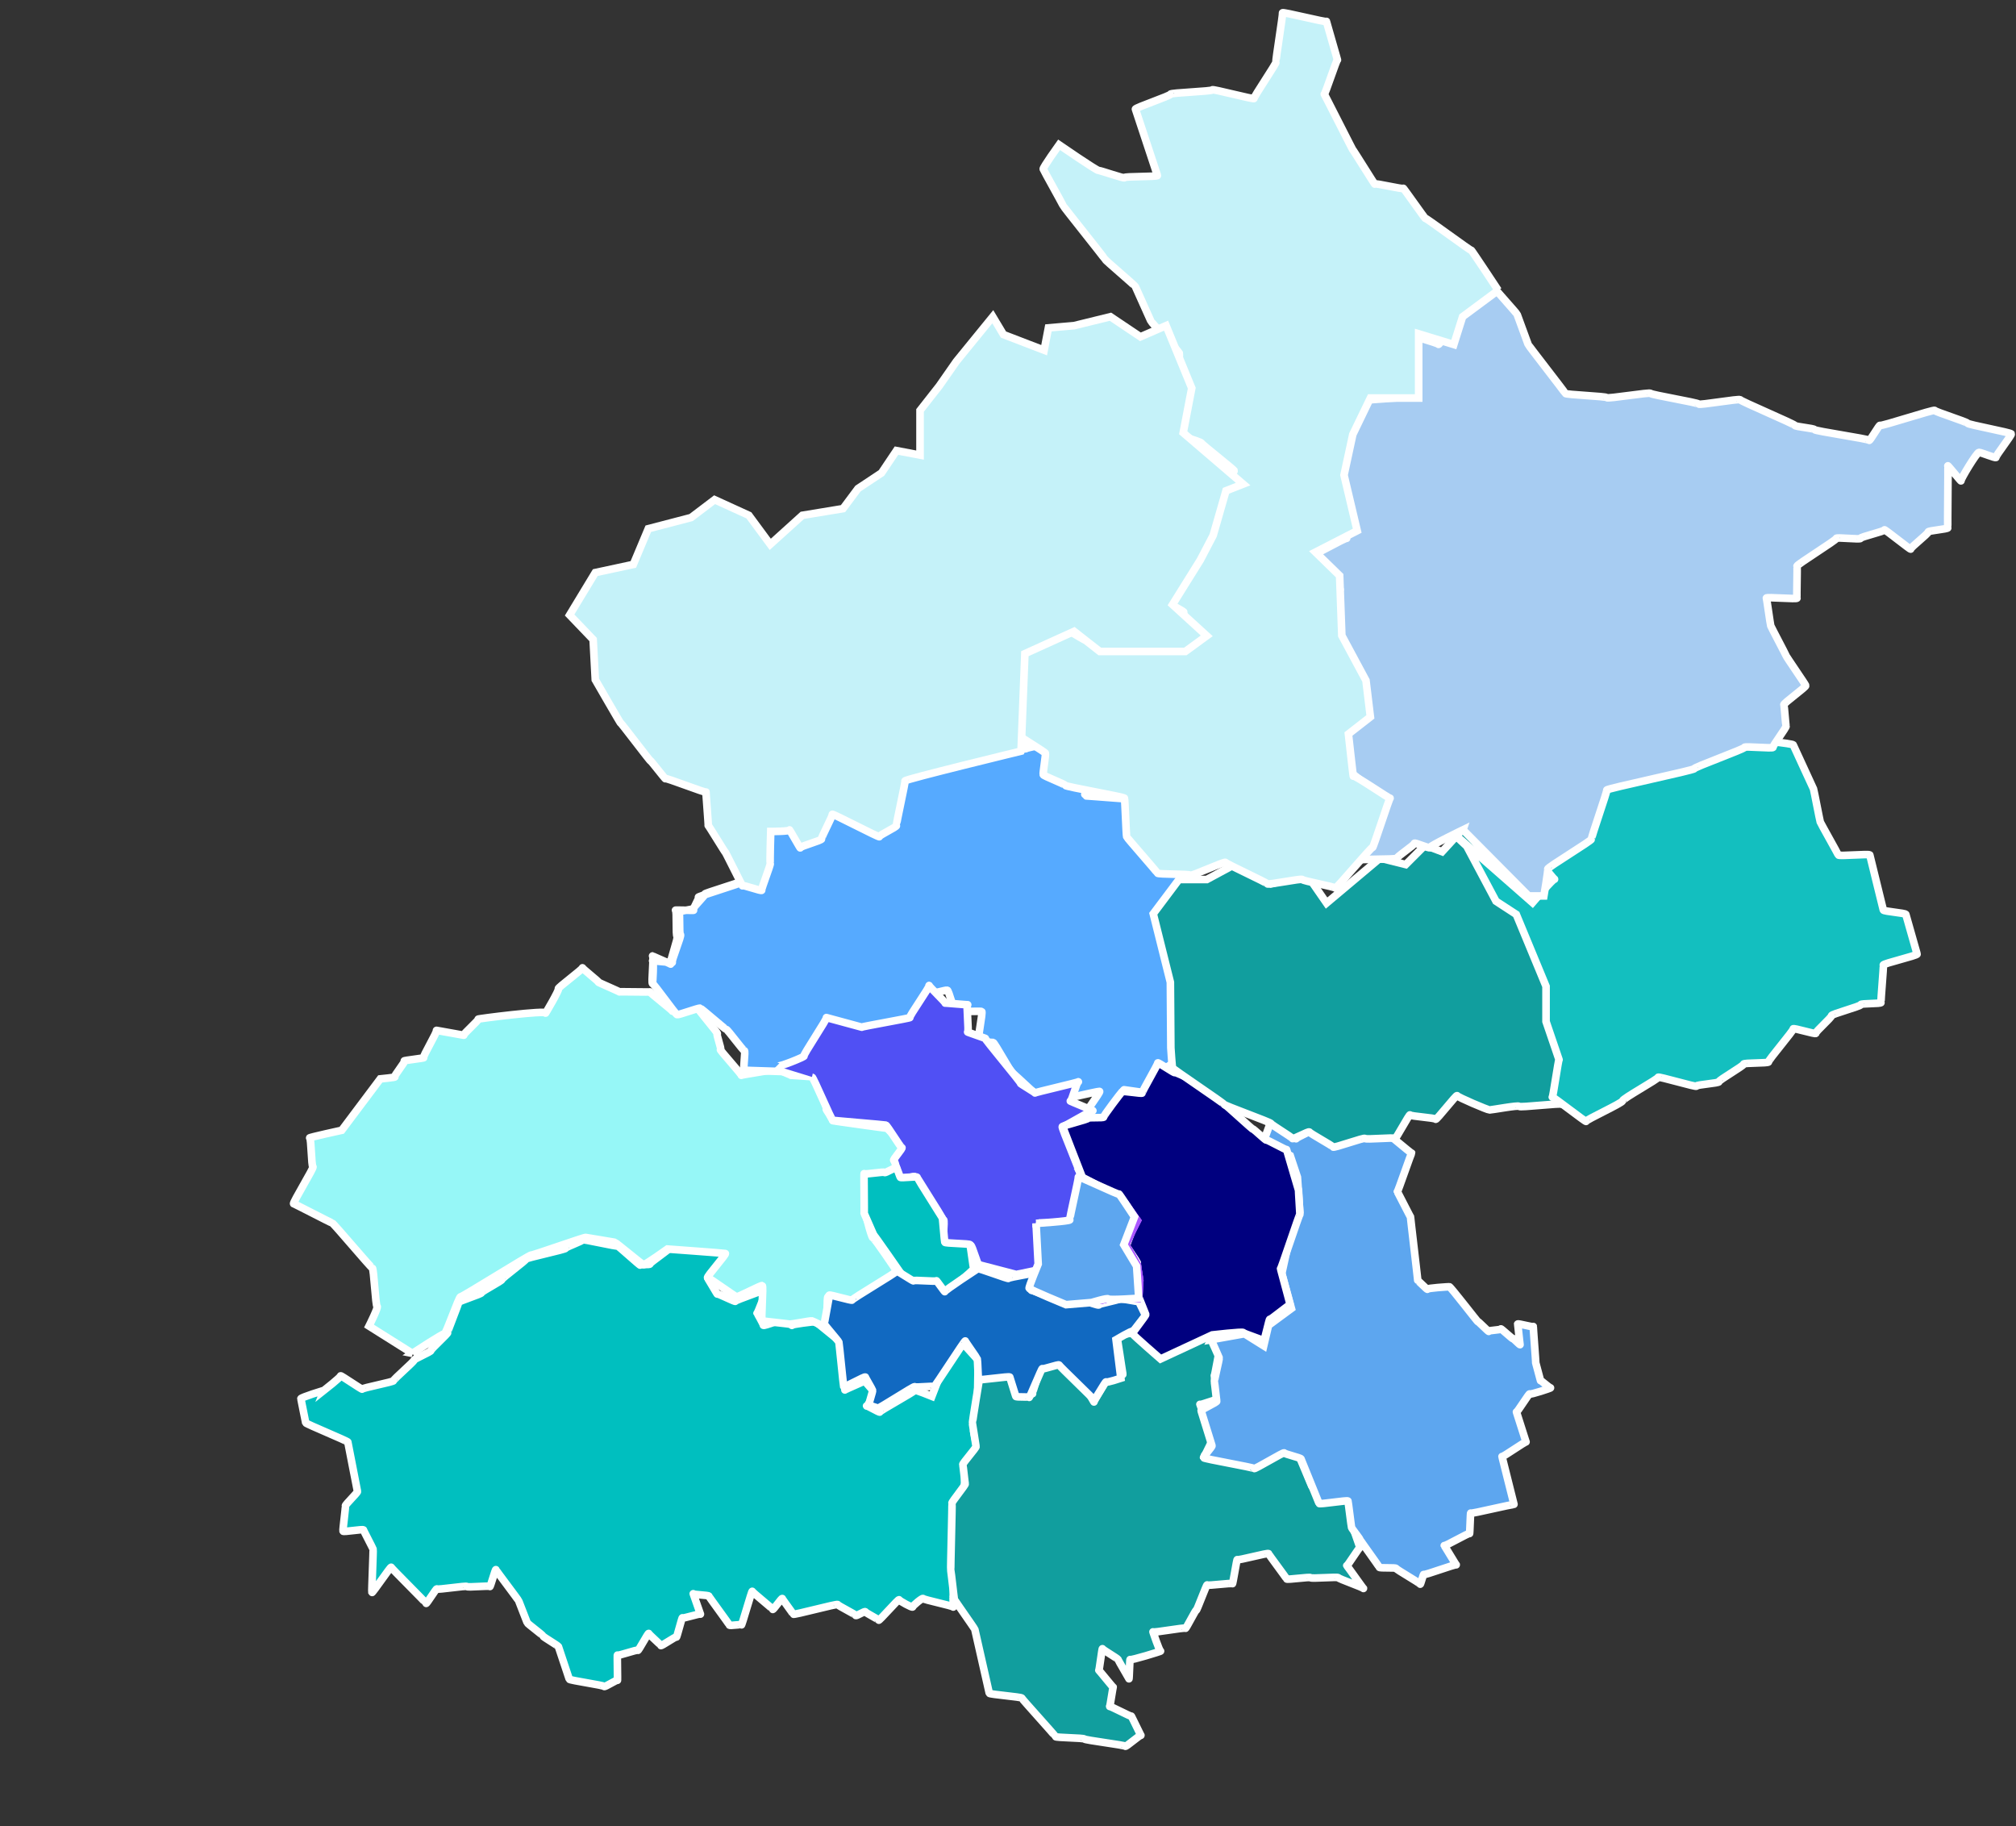 <svg width="530" height="480" xmlns="http://www.w3.org/2000/svg" xmlns:svg="http://www.w3.org/2000/svg">
 <rect width="100%" height="100%" fill="#333333" stroke="none"/>
 <!-- Created with SVG-edit - http://svg-edit.googlecode.com/ -->
 <g>
  <title>Layer 1</title>
  <path id="svg_3" d="m85.203,365.438c0,0 4.43,-3.48 4.34,-3.785c-0.09,-0.305 5.785,3.785 5.695,3.48c-0.09,-0.305 8.316,-1.91 8.227,-2.215c-0.09,-0.305 5.469,-5.074 5.379,-5.379c-0.09,-0.305 4.52,-2.227 4.43,-2.531c-0.09,-0.305 4.52,-4.441 4.43,-4.746c-0.09,-0.305 2.937,-7.605 2.848,-7.91c-0.09,-0.305 6.102,-2.227 6.012,-2.531c-0.09,-0.305 5.469,-3.176 5.379,-3.48c-0.09,-0.305 6.418,-5.074 6.328,-5.379c-0.09,-0.305 10.531,-2.543 10.441,-2.848c-0.09,-0.305 4.52,-1.91 4.43,-2.215c-0.09,-0.305 9.266,1.887 9.176,1.582c-0.09,-0.305 6.102,5.367 6.012,5.062c-0.09,-0.305 2.621,-0.012 2.531,-0.316c-0.09,-0.305 5.152,-3.809 5.062,-4.113c-0.09,-0.305 10.848,0.621 10.758,0.316c-0.09,-0.305 4.203,0.305 4.113,0c-0.09,-0.305 -0.543,4.418 -0.633,4.113c-0.09,-0.305 -4.023,3.785 -4.113,3.48c-0.09,-0.305 2.621,4.418 2.531,4.113c-0.09,-0.305 4.836,2.203 4.746,1.898c-0.09,-0.305 8.633,-3.176 8.543,-3.48c-0.09,-0.305 -2.758,6.949 -2.848,6.645c-0.09,-0.305 1.672,2.836 1.672,3.152c0,0.316 6.012,-1.898 5.922,-2.203c-0.09,-0.305 1.672,2.52 1.582,2.215c-0.09,-0.305 5.785,-0.961 6.102,-0.961c0.316,0 6.961,5.695 6.871,5.391c-0.09,-0.305 1.039,12.961 0.949,12.656c-0.09,-0.305 5.152,-2.227 5.062,-2.531c-0.09,-0.305 3.254,3.785 3.164,3.48c-0.09,-0.305 -2.441,3.469 -2.531,3.164c-0.09,-0.305 3.57,1.887 3.48,1.582c-0.09,-0.305 9.266,-5.391 9.176,-5.695c-0.09,-0.305 4.52,1.57 4.52,1.57c0,0 3.797,-9.809 3.797,-9.809c0,0 4.113,-4.113 4.023,-4.418c-0.09,-0.305 4.52,5.051 4.43,4.746c-0.09,-0.305 -0.227,8.531 -0.227,8.848c0,0.316 0.316,6.328 0.227,6.023c-0.09,-0.305 -1.176,4.102 -1.266,3.797c-0.09,-0.305 1.355,6.633 1.266,6.328c-0.09,-0.305 -3.391,4.734 -3.48,4.43c-0.09,-0.305 -0.227,5.051 -0.316,4.746c-0.09,-0.305 -2.441,3.785 -2.531,3.48c-0.09,-0.305 -0.227,24.668 -0.316,24.363c-0.09,-0.305 0.09,3.152 0,2.848c-0.09,-0.305 -7.82,-1.91 -7.91,-2.215c-0.09,-0.305 -2.758,1.887 -2.758,2.203c0,0.316 -3.48,-1.582 -3.57,-1.887c-0.09,-0.305 -5.289,5.684 -5.379,5.379c-0.09,-0.305 -3.391,-1.91 -3.48,-2.215c-0.09,-0.305 -2.441,1.254 -2.531,0.949c-0.09,-0.305 -4.656,-2.543 -4.746,-2.848c-0.09,-0.305 -11.617,2.836 -11.707,2.531c-0.09,-0.305 -2.758,-3.809 -2.848,-4.113c-0.09,-0.305 -2.441,3.152 -2.531,2.848c-0.09,-0.305 -5.289,-4.441 -5.379,-4.746c-0.09,-0.305 -2.758,9.164 -2.848,8.859c-0.09,-0.305 -3.074,0.305 -3.164,0c-0.09,-0.305 -5.289,-7.289 -5.379,-7.594c-0.09,-0.305 -4.023,-0.328 -4.113,-0.633c-0.09,-0.305 1.988,5.684 1.898,5.379c-0.09,-0.305 -4.656,1.254 -4.746,0.949c-0.09,-0.305 -1.492,5.367 -1.582,5.062c-0.09,-0.305 -4.023,2.52 -4.113,2.215c-0.09,-0.305 -3.074,-2.859 -3.164,-3.164c-0.09,-0.305 -2.758,4.734 -2.848,4.43c-0.09,-0.305 -5.289,1.57 -5.379,1.266c-0.09,-0.305 0.09,6.949 0,6.645c-0.09,-0.305 -3.391,1.887 -3.48,1.582c-0.09,-0.305 -9.086,-1.594 -9.176,-1.898c-0.09,-0.305 -2.758,-8.238 -2.848,-8.543c-0.09,-0.305 -4.023,-2.543 -4.113,-2.848c-0.09,-0.305 -4.023,-3.176 -4.113,-3.48c-0.09,-0.305 -2.125,-5.391 -2.215,-5.695c-0.09,-0.305 -5.922,-7.922 -6.012,-8.227c-0.09,-0.305 -1.492,4.734 -1.582,4.43c-0.09,-0.305 -5.922,0.305 -6.012,0c-0.09,-0.305 -7.82,0.938 -7.91,0.633c-0.09,-0.305 -2.758,4.102 -2.848,3.797c-0.09,-0.305 -9.086,-9.187 -9.176,-9.492c-0.09,-0.305 -4.973,6.949 -5.062,6.645c-0.09,-0.305 0.406,-11.086 0.316,-11.391c-0.09,-0.305 -2.441,-4.758 -2.531,-5.062c-0.09,-0.305 -5.289,0.621 -5.379,0.316c-0.09,-0.305 0.723,-6.34 0.633,-6.645c-0.09,-0.305 3.254,-3.492 3.164,-3.797c-0.09,-0.305 -2.441,-12.668 -2.531,-12.973c-0.09,-0.305 -10.984,-4.758 -11.074,-5.062c-0.09,-0.305 -1.176,-6.023 -1.266,-6.328c-0.09,-0.305 6.102,-2.227 6.102,-2.227z" stroke-width="2" stroke="#ffffff" fill="#00bfbf"/>
  <path id="svg_4" d="m257.645,361.535c0,0 7.594,-0.949 7.504,-1.254c-0.09,-0.305 3.57,6.633 3.48,6.328c-0.09,-0.305 2.937,-0.012 2.848,-0.316c-0.09,-0.305 1.988,-6.34 1.898,-6.645c-0.09,-0.305 5.152,-1.594 5.062,-1.898c-0.09,-0.305 7.051,7.266 6.961,6.961c-0.09,-0.305 2.305,4.102 2.215,3.797c-0.09,-0.305 3.254,-5.391 3.164,-5.695c-0.09,-0.305 4.52,-1.277 4.43,-1.582c-0.09,-0.305 -1.492,-9.82 -1.582,-10.125c-0.09,-0.305 4.836,-0.644 4.746,-0.949c-0.09,-0.305 5.785,6 5.695,5.695c-0.09,-0.305 4.203,-0.328 4.113,-0.633c-0.09,-0.305 4.203,-1.594 4.113,-1.898c-0.09,-0.305 5.785,-1.91 5.695,-2.215c-0.09,-0.305 2.621,4.734 2.531,4.43c-0.09,-0.305 -1.176,6.316 -1.266,6.012c-0.09,-0.305 1.039,6.633 0.949,6.328c-0.09,-0.305 -4.656,1.57 -4.746,1.266c-0.09,-0.305 3.57,9.48 3.48,9.176c-0.09,-0.305 -2.125,4.418 -2.215,4.113c-0.09,-0.305 8.633,1.57 8.543,1.266c-0.09,-0.305 4.836,2.203 4.746,1.898c-0.09,-0.305 8,-5.074 7.91,-5.379c-0.09,-0.305 3.57,2.52 3.48,2.215c-0.09,-0.305 3.57,8.531 3.48,8.227c-0.09,-0.305 2.937,4.102 2.848,3.797c-0.09,-0.305 7.051,-0.328 6.961,-0.633c-0.09,-0.305 0.723,6.949 0.633,6.645c-0.09,-0.305 2.305,6.633 2.215,6.328c-0.09,-0.305 -3.391,5.051 -3.48,4.746c-0.09,-0.305 4.52,6.316 4.43,6.012c-0.09,-0.305 -6.555,-2.543 -6.645,-2.848c-0.09,-0.305 -7.188,0.305 -7.277,0c-0.09,-0.305 -6.238,0.621 -6.328,0.316c-0.09,-0.305 -4.656,-6.34 -4.746,-6.645c-0.09,-0.305 -8.137,1.887 -8.227,1.582c-0.09,-0.305 -1.176,6.633 -1.266,6.328c-0.09,-0.305 -6.555,0.621 -6.645,0.316c-0.09,-0.305 -2.758,6.949 -2.848,6.645c-0.09,-0.305 -2.758,5.051 -2.848,4.746c-0.09,-0.305 -8.453,1.254 -8.543,0.949c-0.09,-0.305 1.672,5.051 1.988,5.051c0.316,0 -7.91,2.531 -8,2.227c-0.09,-0.305 -0.227,5.367 -0.316,5.062c-0.09,-0.305 -2.758,-4.758 -2.848,-5.062c-0.09,-0.305 -4.023,-2.543 -4.113,-2.848c-0.09,-0.305 -0.859,6 -0.949,5.695c-0.09,-0.305 3.887,4.734 3.797,4.43c-0.09,-0.305 -0.859,5.367 -0.949,5.062c-0.09,-0.305 5.785,2.836 5.695,2.531c-0.09,-0.305 2.621,5.367 2.531,5.062c-0.09,-0.305 -4.023,3.152 -4.113,2.848c-0.09,-0.305 -10.668,-1.594 -10.758,-1.898c-0.09,-0.305 -7.504,-0.328 -7.594,-0.633c-0.09,-0.305 -8.77,-9.82 -8.859,-10.125c-0.09,-0.305 -8.453,-0.961 -8.543,-1.266c-0.09,-0.305 -3.707,-16.465 -3.797,-16.77c-0.09,-0.305 -5.289,-7.605 -5.379,-7.91c-0.09,-0.305 -0.859,-7.289 -0.949,-7.594c-0.09,-0.305 0.406,-17.414 0.316,-17.719c-0.09,-0.305 3.57,-4.758 3.48,-5.062c-0.09,-0.305 -0.543,-4.758 -0.633,-5.062c-0.09,-0.305 3.57,-4.441 3.48,-4.746c-0.09,-0.305 -0.859,-5.707 -0.949,-6.012c-0.09,-0.305 1.988,-12.668 1.988,-12.668z" stroke-width="2" stroke="#ffffff" fill="#119e9e"/>
  <path id="img5" d="m318.395,352.148l8.77,-1.57l5.062,3.164l1.266,-5.379l6.012,-4.43l-2.531,-9.176l2.215,-10.125l2.531,-6.012l-0.633,-9.176l-1.898,-5.695l-6.961,-3.797c0,0 2.621,-7.605 2.937,-6.973c0.316,0.633 1.582,3.164 1.492,2.859c-0.09,-0.305 4.203,3.785 4.113,3.48c-0.09,-0.305 5.152,-2.543 5.062,-2.848c-0.09,-0.305 1.672,3.152 1.582,2.848c-0.09,-0.305 3.57,2.203 3.48,1.898c-0.09,-0.305 5.785,-3.492 5.695,-3.797c-0.09,-0.305 2.621,1.887 2.531,1.582c-0.09,-0.305 4.203,-1.91 4.113,-2.215c-0.09,-0.305 8,6.633 7.91,6.328c-0.09,-0.305 -3.707,10.43 -3.797,10.125c-0.09,-0.305 3.57,6.949 3.48,6.645c-0.09,-0.305 1.988,17.074 1.898,16.77c-0.09,-0.305 2.621,2.52 2.531,2.215c-0.09,-0.305 5.469,-0.644 5.785,-0.644c0.316,0 7.594,9.492 7.504,9.187c-0.09,-0.305 2.938,2.836 2.848,2.531c-0.09,-0.305 3.254,-0.328 3.164,-0.633c-0.09,-0.305 3.254,2.836 3.164,2.531c-0.09,-0.305 1.988,1.887 1.898,1.582c-0.09,-0.305 -0.543,-5.074 -0.633,-5.379c-0.09,-0.305 4.203,0.938 4.113,0.633c-0.09,-0.305 0.723,9.797 0.633,9.492c-0.09,-0.305 1.355,5.051 1.266,4.746c-0.09,-0.305 2.305,1.887 2.621,1.887c0.316,0 -5.379,1.898 -5.469,1.594c-0.09,-0.305 -3.391,5.051 -3.48,4.746c-0.09,-0.305 2.621,8.215 2.531,7.91c-0.09,-0.305 -6.238,4.102 -6.328,3.797c-0.09,-0.305 3.254,12.961 3.164,12.656c-0.09,-0.305 -11.301,2.52 -11.391,2.215c-0.09,-0.305 -0.227,5.684 -0.316,5.379c-0.09,-0.305 -6.555,3.469 -6.645,3.164c-0.09,-0.305 3.254,5.367 3.164,5.062c-0.09,-0.305 -8.453,2.836 -8.543,2.531c-0.09,-0.305 -0.859,2.836 -0.949,2.531c-0.09,-0.305 -6.238,-3.809 -6.328,-4.113c-0.09,-0.305 -4.34,-0.012 -4.43,-0.316c-0.09,-0.305 -4.973,-6.973 -5.062,-7.277c-0.09,-0.305 -2.125,-2.859 -2.215,-3.164c-0.09,-0.305 -0.859,-6.656 -0.949,-6.961c-0.09,-0.305 -7.504,0.938 -7.594,0.633c-0.09,-0.305 -4.656,-11.402 -4.746,-11.707c-0.09,-0.305 -4.34,-1.277 -4.43,-1.582c-0.09,-0.305 -7.82,4.418 -7.91,4.113c-0.09,-0.305 -13.199,-2.543 -13.289,-2.848c-0.09,-0.305 2.305,-2.859 2.215,-3.164c-0.09,-0.305 -2.758,-8.871 -2.848,-9.176c-0.09,-0.305 4.203,-2.227 4.113,-2.531c-0.09,-0.305 -0.543,-4.758 -0.633,-5.062c-0.09,-0.305 1.355,-6.023 1.266,-6.328c-0.09,-0.305 -2.125,-4.758 -2.125,-4.758z" stroke-linecap="null" stroke-linejoin="null" stroke-dasharray="null" stroke-width="2" stroke="#ffffff" fill="#5da6ef"/>
  <path id="svg_8" d="m108.406,355.734c0,0 -11.391,-7.172 -11.391,-7.172c0,0 2.531,-5.062 2.125,-5.156c-0.406,-0.094 -0.859,-10.031 -1.266,-10.125c-0.406,-0.094 -10.141,-11.719 -10.547,-11.812c-0.406,-0.094 -9.719,-4.969 -10.125,-5.062c-0.406,-0.094 5.469,-9.609 5.062,-9.703c-0.406,-0.094 -0.437,-7.5 -0.844,-7.594c-0.406,-0.094 8.422,-2.016 8.422,-2.016c0,0 10.125,-13.5 10.125,-13.5c0,0 4.219,-0.422 3.812,-0.516c-0.406,-0.094 2.938,-4.125 2.531,-4.219c-0.406,-0.094 5.469,-0.75 5.062,-0.844c-0.406,-0.094 3.781,-7.078 3.375,-7.172c-0.406,-0.094 7.578,1.359 7.172,1.266c-0.406,-0.094 4.203,-4.125 3.797,-4.219c-0.406,-0.094 18.125,-2.438 17.703,-1.594c-0.422,0.844 3.797,-6.328 3.391,-6.422c-0.406,-0.094 6.734,-5.391 6.328,-5.484c-0.406,-0.094 4.625,3.891 4.219,3.797c-0.406,-0.094 5.891,2.625 5.484,2.531c-0.406,-0.094 8.422,0.094 8.016,0c-0.406,-0.094 6.313,5.156 5.906,5.062c-0.406,-0.094 6.734,-1.172 6.328,-1.266c-0.406,-0.094 5.891,7.266 5.484,7.172c-0.406,-0.094 1.25,4.312 0.844,4.219c-0.406,-0.094 5.891,6.844 5.484,6.75c-0.406,-0.094 9.688,-1.594 9.281,-1.688c-0.406,-0.094 4.203,1.781 3.797,1.688c-0.406,-0.094 7.156,0.516 6.75,0.422c-0.406,-0.094 2.938,8.531 2.531,8.438c-0.406,-0.094 2.094,3.047 1.672,3.047c-0.422,0 14.766,2.109 14.359,2.016c-0.406,-0.094 5.469,5.156 5.062,5.062c-0.406,-0.094 -2.969,7.687 -3.375,7.594c-0.406,-0.094 -7.187,0.094 -7.594,0c-0.406,-0.094 0.406,8.109 0,8.016c-0.406,-0.094 1.672,8.109 2.094,8.109c0.422,0 6.328,8.859 6.328,8.859c0,0 -5.906,5.484 -5.906,5.484c0,0 -5.484,2.953 -5.906,2.953c-0.422,0 -5.906,-1.688 -6.313,-1.781c-0.406,-0.094 -0.016,7.266 -0.437,7.687c-0.422,0.422 -3.375,-1.266 -3.781,-1.359c-0.406,-0.094 -5.5,0.937 -5.906,0.844c-0.406,-0.094 -6.766,-0.75 -7.172,-0.844c-0.406,-0.094 0.406,-9.188 0,-9.281c-0.406,-0.094 -6.344,3.047 -6.75,2.953c-0.406,-0.094 -7.187,-4.969 -7.594,-5.062c-0.406,-0.094 5.047,-6.234 4.641,-6.328c-0.406,-0.094 -15.203,-1.172 -15.203,-1.172c0,0 -5.906,4.219 -6.313,4.125c-0.406,-0.094 -7.187,-5.813 -7.594,-5.906c-0.406,-0.094 -7.187,-1.172 -7.594,-1.266c-0.406,-0.094 -13.937,4.734 -14.344,4.641c-0.406,-0.094 -18.156,11.062 -18.562,10.969c-0.406,-0.094 -3.812,9.797 -4.219,9.703c-0.406,-0.094 -8.453,5.156 -8.453,5.156z" stroke-linecap="null" stroke-linejoin="null" stroke-dasharray="null" stroke-width="2" stroke="#ffffff" fill="#96f7f7"/>
  <path stroke="#ffffff" id="img4" d="m171.549,258.659c0,0 0.43,-6.006 0.016,-6.102c-0.414,-0.095 5.579,0.524 5.165,0.429c-0.414,-0.095 2.567,-7.198 2.152,-7.293c-0.414,-0.095 -0.016,-5.911 -0.43,-6.006c-0.414,-0.095 4.288,-0.763 3.874,-0.858c-0.414,-0.095 3.427,-3.766 3.013,-3.861c-0.414,-0.095 10.314,-3.337 9.9,-3.432c-0.414,-0.095 5.579,-5.053 5.165,-5.148c-0.414,-0.095 1.275,-7.627 0.861,-7.722c-0.414,-0.095 -0.877,-5.911 -1.291,-6.006c-0.414,-0.095 6.01,-1.621 5.595,-1.716c-0.414,-0.095 5.579,5.673 5.165,5.577c-0.414,-0.095 4.719,-1.621 4.304,-1.716c-0.414,-0.095 2.136,-5.482 1.722,-5.577c-0.414,-0.095 5.579,0.095 5.165,0c-0.414,-0.095 6.871,1.382 6.456,1.287c-0.414,-0.095 2.997,4.386 2.582,4.29c-0.414,-0.095 3.858,-0.334 3.443,-0.429c-0.414,-0.095 1.275,-6.769 0.861,-6.864c-0.414,-0.095 3.427,-5.911 3.013,-6.006c-0.414,-0.095 12.896,-3.337 13.327,-3.337c0.43,0 4.735,0 4.32,-0.095c-0.414,-0.095 8.162,-1.192 8.592,-1.192c0.43,0 5.595,0 5.181,-0.095c-0.414,-0.095 7.301,-1.621 6.887,-1.716c-0.414,-0.095 7.301,5.244 6.887,5.148c-0.414,-0.095 -1.738,3.957 -2.152,3.861c-0.415,-0.095 5.579,1.811 5.165,1.716c-0.415,-0.095 -0.446,3.527 -0.861,3.432c-0.415,-0.095 12.466,0.953 12.052,0.858c-0.415,-0.095 6.01,1.811 5.595,1.716c-0.414,-0.095 -0.446,5.244 -0.446,5.244c0,0 1.291,6.006 1.291,6.006c0,0 5.165,2.145 4.75,2.05c-0.415,-0.095 3.427,5.244 3.013,5.148c-0.414,-0.095 -1.307,6.531 -1.722,6.435c-0.414,-0.095 -1.738,4.386 -2.152,4.29c-0.415,-0.095 2.136,5.244 1.722,5.148c-0.415,-0.095 3.858,5.673 3.443,5.577m-2.168,5.673c0,0 2.582,-4.719 2.168,-4.815c-0.414,-0.095 -1.738,17.256 -1.738,17.256c0,0 1.291,6.435 1.291,6.435c0,0 -5.595,4.29 -6.01,4.195c-0.414,-0.095 -1.738,7.389 -2.152,7.293c-0.414,-0.095 -8.624,-1.192 -9.039,-1.287c-0.414,-0.095 -2.598,8.676 -3.013,8.581c-0.414,-0.095 -7.333,-1.192 -7.747,-1.287c-0.414,-0.095 4.719,-6.769 4.304,-6.864c-0.414,-0.095 -13.789,3.098 -14.204,3.003c-0.414,-0.095 -8.194,-7.627 -8.608,-7.722c-0.414,-0.095 -4.75,-8.056 -5.165,-8.151c-0.414,-0.095 -3.459,0.095 -3.874,0c-0.414,-0.095 1.275,-8.056 0.861,-8.151c-0.414,-0.095 -6.472,0.095 -6.887,0c-0.414,-0.095 -1.738,-5.482 -2.152,-5.577c-0.414,-0.095 -3.89,0.953 -4.304,0.858c-0.414,-0.095 -2.598,4.815 -3.013,4.719c-0.414,-0.095 0.414,3.957 0,3.861c-0.414,-0.095 -9.055,0.953 -9.469,0.858c-0.414,-0.095 -2.168,2.669 -2.582,2.574c-0.414,-0.095 -7.763,-2.05 -8.178,-2.145c-0.414,-0.095 -6.472,7.818 -6.887,7.722c-0.414,-0.095 -7.333,3.098 -7.747,3.003c-0.414,-0.095 -10.776,-0.334 -11.191,-0.429c-0.414,-0.095 0.414,-5.053 0,-5.148c-0.414,-0.095 -4.32,-5.482 -4.735,-5.577c-0.414,-0.095 -6.472,-5.482 -6.887,-5.577c-0.414,-0.095 -5.611,1.811 -6.026,1.716c-0.414,-0.095 -6.042,-8.056 -6.456,-8.151c-0.414,-0.095 0.414,-7.198 0,-7.293c-0.414,-0.095 5.149,2.24 4.735,2.145c-0.414,-0.095 2.136,-7.198 1.722,-7.293c-0.414,-0.095 -0.016,-6.769 -0.43,-6.864c-0.414,-0.095 5.149,0.095 4.735,0c-0.414,-0.095 1.706,-3.337 1.291,-3.432c-0.414,-0.095 11.605,-3.766 11.191,-3.861c-0.414,-0.095 6.44,-4.624 6.026,-4.719c-0.414,-0.095 0.414,-8.056 0,-8.151c-0.414,-0.095 -0.016,-5.911 -0.43,-6.006c-0.414,-0.095 5.579,-2.479 5.165,-2.574c-0.414,-0.095 4.288,3.957 3.874,3.861c-0.414,-0.095 6.01,-0.334 5.595,-0.429c-0.414,-0.095 2.997,-3.766 2.582,-3.861c-0.414,-0.095 4.719,0.095 4.304,0c-0.414,-0.095 7.301,1.811 6.887,1.716c-0.414,-0.095 6.01,3.528 5.595,3.432c-0.414,-0.095 0.414,-7.198 0,-7.293c-0.414,-0.095 2.997,-7.198 2.582,-7.293c-0.414,-0.095 15.049,-2.908 14.634,-3.003c-0.414,-0.095 4.288,-0.334 3.874,-0.429c-0.414,-0.095 10.314,-0.763 9.9,-0.858c-0.414,-0.095 5.149,0.095 4.735,0c-0.414,-0.095 7.301,-2.479 6.887,-2.574c-0.414,-0.095 7.301,6.531 6.887,6.435c-0.414,-0.095 -3.89,3.957 -4.304,3.861c-0.414,-0.095 6.01,0.953 5.595,0.858c-0.414,-0.095 0.414,3.957 0,3.861c-0.414,-0.095 12.036,0.095 11.621,0c-0.414,-0.095 6.01,1.811 5.595,1.716c-0.414,-0.095 0.414,6.531 0,6.435c-0.414,-0.095 0.845,5.244 0.43,5.148c-0.414,-0.095 5.579,0.524 5.165,0.429c-0.414,-0.095 3.858,7.818 3.443,7.722c-0.414,-0.095 -1.307,7.389 -1.722,7.293c-0.414,-0.095 -2.168,4.386 -2.582,4.29c-0.414,-0.095 3.427,4.815 3.013,4.719c-0.414,-0.095 0.845,10.821 0.845,10.821z" stroke-linecap="null" stroke-linejoin="null" stroke-dasharray="null" stroke-width="2" fill="#56aaff"/>
  <path id="img1" d="m204.172,280.219c0.422,0.422 7.594,-2.531 7.187,-2.625c-0.406,-0.094 6.313,-10.031 5.906,-10.125c-0.406,-0.094 9.688,2.625 9.281,2.531c-0.406,-0.094 13.063,-2.438 12.656,-2.531c-0.406,-0.094 5.469,-8.344 5.062,-8.438c-0.406,-0.094 4.625,4.734 4.219,4.641c-0.406,-0.094 6.313,0.516 5.906,0.422c-0.406,-0.094 0.406,7.266 0,7.172c-0.406,-0.094 5.047,1.781 4.641,1.688c-0.406,-0.094 9.688,11.906 9.281,11.812c-0.406,-0.094 4.203,2.625 3.797,2.531c-0.406,-0.094 11.797,-2.859 11.391,-2.953c-0.406,-0.094 -1.703,5.156 -2.109,5.062c-0.406,-0.094 6.313,2.625 5.906,2.531c-0.406,-0.094 -7.609,4.312 -8.016,4.219c-0.406,-0.094 5.469,13.594 5.062,13.5c-0.406,-0.094 -0.859,6.844 -1.266,6.75c-0.406,-0.094 -0.859,5.156 -1.266,5.062c-0.406,-0.094 -8.031,0.094 -8.438,0c-0.406,-0.094 0.828,12.328 0.422,12.234c-0.406,-0.094 -6.344,1.359 -6.75,1.266c-0.406,-0.094 -9.297,-2.438 -9.703,-2.531c-0.406,-0.094 -1.703,-4.969 -2.109,-5.062c-0.406,-0.094 -6.766,0.094 -7.172,0c-0.406,-0.094 0.406,-6.656 0,-6.75c-0.406,-0.094 -7.187,-11.297 -7.594,-11.391c-0.406,-0.094 -3.391,0.937 -3.797,0.844c-0.406,-0.094 -1.281,-4.969 -1.688,-5.062c-0.406,-0.094 2.516,-3.281 2.109,-3.375c-0.406,-0.094 -3.812,-5.813 -4.219,-5.906c-0.406,-0.094 -13.516,-1.172 -13.922,-1.266c-0.406,-0.094 -5.078,-11.297 -5.484,-11.391" stroke-linecap="null" stroke-linejoin="null" stroke-dasharray="null" stroke-width="2" stroke="#ffffff" fill="#5050f4"/>
  <path id="svg_14" d="m237.078,335.063c0,0 3.797,2.531 3.797,2.531c0,0 5.379,-0.316 5.379,-0.316c0,0 2.215,3.48 2.125,3.176c-0.09,-0.305 7.684,-6.656 7.594,-6.961c-0.09,-0.305 -0.859,-6.023 -0.949,-6.328c-0.09,-0.305 -6.555,-0.328 -6.645,-0.633c-0.09,-0.305 -0.543,-6.023 -0.633,-6.328c-0.09,-0.305 -6.555,-10.453 -6.645,-10.758c-0.09,-0.305 -4.34,0.305 -4.43,0c-0.09,-0.305 -0.859,-2.227 -0.949,-2.531c-0.09,-0.305 -3.074,1.57 -3.164,1.266c-0.09,-0.305 -5.289,0.621 -5.379,0.316c-0.09,-0.305 0.09,10.746 0,10.441c-0.09,-0.305 2.621,6 2.531,5.695c-0.09,-0.305 7.367,10.43 7.367,10.43z" stroke-linecap="null" stroke-linejoin="null" stroke-dasharray="null" stroke-width="2" stroke="#ffffff" fill="#00bfbf"/>
  <path id="img3" d="m257.012,333.481c0,-0.316 8.227,2.848 8.137,2.543c-0.09,-0.305 8.633,-1.594 8.543,-1.898c-0.09,-0.305 -2.441,5.367 -2.531,5.062c-0.09,-0.305 7.684,2.836 7.684,2.836c0,0 6.645,0 6.645,0c0,0 3.48,1.266 3.391,0.961c-0.09,-0.305 5.469,-1.277 5.379,-1.582c-0.09,-0.305 5.152,0.938 5.062,0.633c-0.09,-0.305 1.988,4.102 1.898,3.797c-0.09,-0.305 -3.391,4.418 -3.48,4.113c-0.09,-0.305 -4.34,2.203 -4.34,2.203c0,0 1.266,10.125 1.266,10.125c0,0 -3.797,1.266 -3.887,0.961c-0.09,-0.305 -3.074,5.051 -3.164,4.746c-0.09,-0.305 -9.086,-8.871 -9.176,-9.176c-0.09,-0.305 -4.34,1.254 -4.43,0.949c-0.09,-0.305 -3.391,7.898 -3.48,7.594c-0.09,-0.305 -3.391,-0.012 -3.48,-0.316c-0.09,-0.305 -1.492,-4.758 -1.582,-5.062c-0.09,-0.305 -8.137,0.938 -8.227,0.633c-0.09,-0.305 -0.227,-5.074 -0.316,-5.379c-0.09,-0.305 -3.074,-4.441 -3.164,-4.746c-0.09,-0.305 -8.137,12.328 -8.227,12.023c-0.09,-0.305 -4.973,0.305 -5.062,0c-0.09,-0.305 -9.719,6 -9.809,5.695c-0.09,-0.305 -2.125,-0.644 -2.215,-0.949c-0.09,-0.305 1.039,-3.492 0.949,-3.797c-0.09,-0.305 -1.809,-3.176 -1.898,-3.48c-0.09,-0.305 -5.605,2.836 -5.695,2.531c-0.09,-0.305 -1.176,-11.402 -1.266,-11.707c-0.09,-0.305 -3.707,-4.441 -3.797,-4.746c-0.09,-0.305 1.355,-7.289 1.266,-7.594c-0.09,-0.305 6.102,1.57 6.012,1.266c-0.09,-0.305 11.797,-7.289 11.707,-7.594c-0.09,-0.305 4.52,2.836 4.43,2.531c-0.09,-0.305 6.102,0.305 6.012,0c-0.09,-0.305 2.305,3.152 2.215,2.848c-0.09,-0.305 8.633,-6.023 8.633,-6.023z" stroke-linecap="null" stroke-linejoin="null" stroke-dasharray="null" stroke-width="2" stroke="#ffffff" fill="#1169c1"/>
  <path id="img2" d="m284.539,309.434c0,0 -5.062,-12.973 -5.152,-13.277c-0.09,-0.305 6.734,-1.91 6.645,-2.215c-0.09,-0.305 4.203,-0.012 4.113,-0.316c-0.09,-0.305 4.52,-6.34 4.836,-6.656c0.316,-0.316 5.379,0.633 5.289,0.328c-0.09,-0.305 4.203,-7.605 4.113,-7.91c-0.09,-0.305 4.52,2.836 4.43,2.531c-0.09,-0.305 3.57,1.57 3.48,1.266c-0.09,-0.305 4.52,1.57 4.43,1.266c-0.09,-0.305 5.469,3.152 5.379,2.848c-0.09,-0.305 0.09,3.469 0,3.164c-0.09,-0.305 7.367,6.633 7.277,6.328c-0.09,-0.305 3.57,3.152 3.48,2.848c-0.09,-0.305 5.469,2.836 5.379,2.531c-0.09,-0.305 3.254,11.063 3.164,10.758c-0.09,-0.305 0.406,6.633 0.316,6.328c-0.09,-0.305 -4.973,14.543 -5.062,14.238c-0.09,-0.305 2.621,9.797 2.531,9.492c-0.09,-0.305 -5.289,4.102 -5.379,3.797c-0.09,-0.305 -1.492,6 -1.582,5.695c-0.09,-0.305 -5.289,-1.91 -5.379,-2.215c-0.09,-0.305 -8.137,0.621 -8.137,0.621c0,0 -13.605,6.328 -13.605,6.328c0,0 -7.277,-6.328 -7.367,-6.633c-0.09,-0.305 3.57,-4.758 3.48,-5.062c-0.09,-0.305 -1.809,-4.441 -1.898,-4.746c-0.09,-0.305 -0.227,-8.555 -0.316,-8.859c-0.09,-0.305 -2.758,-4.125 -2.848,-4.43c-0.09,-0.305 2.621,-6.656 2.531,-6.961c-0.09,-0.305 -7.188,-6.973 -7.277,-7.277c-0.09,-0.305 -6.871,-3.809 -6.871,-3.809z" stroke-linecap="null" stroke-linejoin="null" stroke-dasharray="null" stroke-width="2" stroke="#ffffff" fill="#00007f"/>
  <path id="svg_17" d="m288.652,312.914l7.188,3.492l3.164,4.43c0,0 -3.391,6.633 -3.074,6.633c0.316,0 3.164,5.379 3.074,5.074c-0.09,-0.305 0.723,4.418 0.633,4.113c-0.09,-0.305 -0.227,5.051 -0.316,4.746c-0.09,-0.305 -5.605,-0.328 -5.695,-0.633c-0.09,-0.305 -4.34,1.254 -4.43,0.949c-0.09,-0.305 -1.809,-13.934 -1.898,-14.238c-0.09,-0.305 2.305,-4.758 2.305,-4.758c0,0 -0.949,-9.809 -0.949,-9.809z" fill-opacity="0" stroke-linecap="null" stroke-linejoin="null" stroke-dasharray="null" stroke-width="2" stroke="#aa56ff" fill="#000000"/>
  <path id="svg_22" d="m288.652,312.914l7.188,3.492l3.164,4.43c0,0 -3.391,6.633 -3.074,6.633c0.316,0 3.164,5.379 3.074,5.074c-0.09,-0.305 0.723,4.418 0.633,4.113c-0.09,-0.305 -0.227,5.051 -0.316,4.746c-0.09,-0.305 -5.605,-0.328 -5.695,-0.633c-0.09,-0.305 -4.34,1.254 -4.43,0.949c-0.09,-0.305 -1.809,-13.934 -1.898,-14.238c-0.09,-0.305 2.305,-4.758 2.305,-4.758c0,0 -0.949,-9.809 -0.949,-9.809z" fill-opacity="0" stroke-linecap="null" stroke-linejoin="null" stroke-dasharray="null" stroke-width="2" stroke="#aa56ff" fill="#000000"/>
  <path id="svg_23" d="m288.652,312.914l7.188,3.492l3.164,4.43c0,0 -3.391,6.633 -3.074,6.633c0.316,0 3.164,5.379 3.074,5.074c-0.09,-0.305 0.723,4.418 0.633,4.113c-0.09,-0.305 -0.227,5.051 -0.316,4.746c-0.09,-0.305 -5.605,-0.328 -5.695,-0.633c-0.09,-0.305 -4.34,1.254 -4.43,0.949c-0.09,-0.305 -1.809,-13.934 -1.898,-14.238c-0.09,-0.305 2.305,-4.758 2.305,-4.758c0,0 -0.949,-9.809 -0.949,-9.809z" fill-opacity="0" stroke-linecap="null" stroke-linejoin="null" stroke-dasharray="null" stroke-width="2" stroke="#aa56ff" fill="#000000"/>
  <path id="svg_19" d="m272.375,321.563c0,0 9,-0.562 8.875,-0.938c-0.125,-0.375 2.375,-10.875 2.25,-11.25c-0.125,-0.375 10.812,4.875 10.688,4.5c-0.125,-0.375 4.062,6 4.062,6c0,0 -2.812,7.312 -2.812,7.312c0,0 3.375,5.625 3.375,5.625c0,0 0.562,8.438 0.562,8.438c0,0 -7.875,0.562 -8,0.187c-0.125,-0.375 -4.375,0.938 -4.375,0.938c0,0 -6.75,0.562 -6.75,0.562c0,0 -9.562,-3.938 -9.687,-4.313c-0.125,-0.375 2.375,-6.375 2.375,-6.375c0,0 -0.562,-10.688 -0.562,-10.688z" stroke-linecap="null" stroke-linejoin="null" stroke-dasharray="null" stroke-width="2" stroke="#ffffff" fill="#5da6ef"/>
  <path id="img6" d="m307.812,275.438l-0.125,-17.25l-4.5,-18l6.75,-9l7.312,0l7.312,-3.938l9.562,5.062l9.562,-2.25l5.062,7.312l14.062,-11.812l6.75,1.688l5.062,-5.062l4.5,1.688l6.188,-6.75l15.188,24.75c0,0 4.625,7.125 4.625,7.125c0,0 7.875,11.25 7.875,11.25c0,0 -1.688,8.438 -1.812,8.062c-0.125,-0.375 3.5,11.063 3.375,10.688c-0.125,-0.375 -3.813,6.563 -3.938,6.188c-0.125,-0.375 0.125,5.438 0,5.062c-0.125,-0.375 -11.125,0.938 -11.25,0.562c-0.125,-0.375 -7.188,0.938 -7.75,0.938c-0.562,0 -8.438,-3.375 -8.562,-3.75c-0.125,-0.375 -5.5,6.563 -5.625,6.188c-0.125,-0.375 -6.625,-0.75 -6.75,-1.125c-0.125,-0.375 -3.813,6.563 -3.938,6.188c-0.125,-0.375 -7.75,0.375 -7.875,0c-0.125,-0.375 -8.313,2.625 -8.438,2.25c-0.125,-0.375 -6.063,-3.562 -6.188,-3.938c-0.125,-0.375 -4.375,2.063 -4.5,1.688c-0.125,-0.375 -5.5,-3.562 -5.625,-3.938c-0.125,-0.375 -12.25,-4.687 -12.375,-5.062c-0.125,-0.375 -13.375,-9.187 -13.5,-9.562c-0.125,-0.375 -0.438,-5.25 -0.438,-5.25z" stroke-linecap="null" stroke-linejoin="null" stroke-dasharray="null" stroke-width="2" stroke="#ffffff" fill="#119e9e"/>
  <path stroke="#ffffff" id="svg_27" d="m379.812,217.017l5.788,5.401l7.696,14.466l5.328,3.472c0,0 7.827,18.903 7.827,18.903c0,0 0,9.259 0,9.259c0,0 3.552,10.416 3.42,10.03c-0.132,-0.386 -1.644,10.223 -1.776,9.837c-0.132,-0.386 9.011,6.751 8.88,6.365c-0.132,-0.386 9.603,-4.822 9.603,-5.401c0,-0.579 9.472,-5.787 9.34,-6.172c-0.132,-0.386 10.195,2.7 10.064,2.315c-0.132,-0.386 6.051,-0.772 5.92,-1.157c-0.132,-0.386 6.643,-4.243 6.512,-4.629c-0.132,-0.386 6.643,-0.193 6.512,-0.579c-0.132,-0.386 6.643,-8.294 6.512,-8.68c-0.132,-0.386 6.051,1.543 5.92,1.157c-0.132,-0.386 4.275,-4.243 4.144,-4.629c-0.132,-0.386 7.827,-2.507 7.696,-2.893c-0.132,-0.386 5.459,-0.193 5.328,-0.579c-0.132,-0.386 0.724,-9.451 0.592,-9.837c-0.132,-0.386 9.011,-2.507 8.88,-2.893c-0.132,-0.386 -2.828,-10.03 -2.96,-10.416c-0.132,-0.386 -5.788,-0.772 -5.92,-1.157c-0.132,-0.386 -3.42,-14.081 -3.552,-14.466c-0.132,-0.386 -8.156,0.386 -8.288,0c-0.132,-0.386 -4.604,-8.294 -4.736,-8.68c-0.132,-0.386 -1.644,-8.294 -1.776,-8.68c-0.132,-0.386 -5.196,-11.187 -5.328,-11.573c-0.132,-0.386 -10.524,-1.35 -10.656,-1.736c-0.132,-0.386 -12.892,3.279 -13.024,2.893c-0.132,-0.386 -4.604,3.858 -4.736,3.472c-0.132,-0.386 -9.34,3.279 -9.472,2.893c-0.132,-0.386 -12.892,3.279 -13.024,2.893c-0.132,-0.386 -4.604,13.116 -4.736,12.73c-0.132,-0.386 -10.524,8.487 -10.656,8.101c-0.132,-0.386 3.683,4.436 3.552,4.051c-0.132,-0.386 -5.788,6.172 -5.788,6.172c0,0 -23.088,-20.253 -23.088,-20.253z" stroke-linecap="null" stroke-linejoin="null" stroke-dasharray="null" stroke-width="2" fill="#13bfbf"/>
  <path stroke="#ffffff" id="svg_29" d="m384.621,218.124c0,0 17.242,17.376 17.242,17.376c0,0 4.023,0 4.023,0c0,0 1.149,-6.726 1.022,-7.1c-0.128,-0.374 11.622,-7.474 11.495,-7.847c-0.128,-0.374 4.151,-12.518 4.023,-12.892c-0.128,-0.374 23.117,-5.232 22.989,-5.605c-0.128,-0.374 13.346,-5.232 13.219,-5.605c-0.128,-0.374 7.599,0.374 7.471,0c-0.128,-0.374 3.576,-5.232 3.448,-5.605c-0.128,-0.374 -0.447,-5.232 -0.575,-5.605c-0.128,-0.374 5.875,-4.671 5.747,-5.045c-0.128,-0.374 -5.045,-7.474 -5.173,-7.847c-0.128,-0.374 -3.895,-7.474 -4.023,-7.847c-0.128,-0.374 -1.022,-6.913 -1.149,-7.287c-0.128,-0.374 8.174,0.374 8.046,0c-0.128,-0.374 0.128,-8.034 0,-8.408c-0.128,-0.374 10.473,-6.913 10.345,-7.287c-0.128,-0.374 6.45,0.374 6.322,0c-0.128,-0.374 6.45,-1.868 6.322,-2.242c-0.128,-0.374 7.024,5.418 6.897,5.045c-0.128,-0.374 4.726,-4.111 4.598,-4.484c-0.128,-0.374 5.3,-0.747 5.173,-1.121c-0.128,-0.374 0.128,-15.882 0,-16.255c-0.128,-0.374 3.576,4.297 3.448,3.924c-0.128,-0.374 4.151,-7.474 4.726,-7.474c0.575,0 4.598,1.682 4.47,1.308c-0.128,-0.374 4.151,-5.792 4.023,-6.166c-0.128,-0.374 -11.367,-2.429 -11.495,-2.803c-0.128,-0.374 -8.493,-2.989 -8.621,-3.363c-0.128,-0.374 -14.241,4.297 -14.368,3.924c-0.128,-0.374 -2.746,4.297 -2.874,3.924c-0.128,-0.374 -14.241,-2.429 -14.368,-2.803c-0.128,-0.374 -5.045,-0.747 -5.173,-1.121c-0.128,-0.374 -14.241,-6.353 -14.368,-6.726c-0.128,-0.374 -10.792,1.495 -10.92,1.121c-0.128,-0.374 -12.516,-2.429 -12.644,-2.803c-0.128,-0.374 -11.367,1.495 -11.495,1.121c-0.128,-0.374 -10.792,-0.747 -10.92,-1.121c-0.128,-0.374 -9.643,-12.518 -9.77,-12.892c-0.128,-0.374 -2.746,-7.474 -2.874,-7.847c-0.128,-0.374 -5.62,-6.353 -5.747,-6.726c-0.128,-0.374 -9.643,8.221 -9.77,7.847c-0.128,-0.374 -5.045,7.1 -5.173,6.726c-0.128,-0.374 -7.919,-2.429 -8.046,-2.803c-0.128,-0.374 0.128,17.189 0,16.816c-0.128,-0.374 -11.942,0.934 -12.069,0.561c-0.128,-0.374 -5.045,9.342 -5.173,8.968c-0.128,-0.374 -1.022,11.024 -1.149,10.65c-0.128,-0.374 2.427,17.189 2.299,16.816c-0.128,-0.374 -10.217,5.418 -10.345,5.045c-0.128,-0.374 5.875,3.737 5.747,3.363c-0.128,-0.374 3.001,5.418 2.874,5.045c-0.128,-0.374 -2.171,13.266 -2.299,12.892c-0.128,-0.374 6.45,9.342 6.322,8.968c-0.128,-0.374 0.128,10.463 0,10.089c-0.128,-0.374 -4.47,7.1 -4.598,6.726c-0.128,-0.374 3.576,9.903 3.448,9.529c-0.128,-0.374 8.749,7.1 8.621,6.726c-0.128,-0.374 -9.068,16.629 -9.196,16.255c-0.128,-0.374 12.772,-0.187 12.644,-0.561c-0.128,-0.374 4.726,-3.55 4.598,-3.924c-0.128,-0.374 4.151,1.495 4.023,1.121c-0.128,-0.374 8.749,-4.671 8.749,-4.671z" stroke-linecap="null" stroke-linejoin="null" stroke-dasharray="null" stroke-width="2" fill="#a7ccf2"/>
  <path stroke="#ffffff" id="svg_30" d="m393.875,76.313l-9.364,6.937l-2.309,7.312l-9.236,-2.812l0,16.875l-12.699,0l-4.618,9.562l-2.309,10.688l3.463,14.625l-10.967,5.625l6.349,6.188l0.577,15.75l6.349,11.812l1.154,9.562l-5.772,4.5c0,0 1.283,11.625 1.283,11.063c0,-0.562 9.813,6.188 9.685,5.812c-0.128,-0.375 -4.49,13.313 -4.618,12.938c-0.128,-0.375 -9.685,11.063 -9.813,10.688c-0.128,-0.375 -8.53,-1.875 -8.658,-2.25c-0.128,-0.375 -9.107,1.5 -9.236,1.125c-0.128,-0.375 -10.839,-5.25 -10.967,-5.625c-0.128,-0.375 -9.107,3.75 -9.236,3.375c-0.128,-0.375 -8.53,-0.187 -8.658,-0.562c-0.128,-0.375 -7.953,-9.187 -8.081,-9.562c-0.128,-0.375 -0.449,-9.75 -0.577,-10.125c-0.128,-0.375 -15.457,-3 -15.585,-3.375c-0.128,-0.375 -5.644,-2.437 -5.772,-2.812c-0.128,-0.375 0.705,-5.25 0.577,-5.625c-0.128,-0.375 -7.376,-4.687 -7.504,-5.062c-0.128,-0.375 -5.644,-0.75 -5.772,-1.125c-0.128,-0.375 1.86,-15.937 1.732,-16.312c-0.128,-0.375 0.128,-8.625 0,-9c-0.128,-0.375 12.25,-3.562 12.122,-3.938c-0.128,-0.375 9.941,6 9.813,5.625c-0.128,-0.375 12.827,-0.187 12.699,-0.562c-0.128,-0.375 12.827,-0.187 12.699,-0.562c-0.128,-0.375 0.705,-5.812 0.577,-6.188c-0.128,-0.375 -9.685,-5.25 -9.813,-5.625c-0.128,-0.375 7.632,-9.187 7.632,-9.187c0,0 5.772,-7.312 5.772,-7.312c0,0 2.886,-11.25 2.758,-11.625c-0.128,-0.375 7.055,-3 6.927,-3.375c-0.128,-0.375 -8.53,-6.937 -8.658,-7.312c-0.128,-0.375 -9.107,-3 -9.236,-3.375c-0.128,-0.375 3.014,-10.312 2.886,-10.688c-0.128,-0.375 0.705,-9.187 0.577,-9.562c-0.128,-0.375 -7.376,-8.062 -7.504,-8.438c-0.128,-0.375 -3.912,-8.625 -4.041,-9c-0.128,-0.375 -7.953,-6.937 -8.081,-7.312c-0.128,-0.375 -10.839,-13.687 -10.967,-14.062c-0.128,-0.375 -5.067,-9.187 -5.195,-9.562c-0.128,-0.375 4.169,-6.375 4.169,-6.375c0,0 9.813,6.75 10.39,6.75c0.577,0 6.927,2.25 6.798,1.875c-0.128,-0.375 8.787,-0.187 8.658,-0.562c-0.128,-0.375 -5.644,-17.062 -5.772,-17.438c-0.128,-0.375 9.364,-3.562 9.236,-3.938c-0.128,-0.375 11.095,-0.75 10.967,-1.125c-0.128,-0.375 11.095,2.625 10.967,2.25c-0.128,-0.375 5.9,-9.187 5.772,-9.562c-0.128,-0.375 1.86,-12.562 1.732,-12.938c-0.128,-0.375 11.673,2.625 11.544,2.25c-0.128,-0.375 3.014,10.5 2.886,10.125c-0.128,-0.375 -3.335,9.375 -3.463,9c-0.128,-0.375 7.632,15 7.504,14.625c-0.128,-0.375 5.9,9.375 5.772,9c-0.128,-0.375 7.632,1.5 7.504,1.125c-0.128,-0.375 5.9,8.25 5.772,7.875c-0.128,-0.375 12.25,8.813 12.122,8.438c-0.128,-0.375 7.055,10.5 7.055,10.5z" stroke-linecap="null" stroke-linejoin="null" stroke-dasharray="null" stroke-width="2" fill="#c5f2f9"/>
  <path stroke="#ffffff" id="svg_31" d="m268.437,197.435l1,-25.613l12.938,-5.866l6.75,5.279l9,0l13.5,0l5.625,-4.106l-9,-8.212l7.312,-11.731l3.375,-6.452l3.375,-11.731l4.5,-1.76l-15.75,-13.491l2.25,-11.731l-6.75,-16.424l-6.75,2.933l-7.875,-5.279l-9.562,2.346l-6.75,0.587l-1.125,5.866l-10.688,-4.106l-2.812,-4.693l-9.562,11.731l-4.5,6.452l-5.062,6.452l0,11.731l-6.188,-1.173l-3.938,5.866l-6.188,4.106l-3.938,5.279l-10.688,1.76l-8.438,7.625l-5.625,-7.625l-9,-4.106l-6.188,4.693l-11.25,2.933l-3.938,9.385c0,0 -10,2.151 -10,2.151c0,0 -6.75,11.145 -6.75,11.145c0,0 6.188,6.452 6.188,6.452c0,0 0.562,10.558 0.562,10.558c0,0 6.75,11.731 6.625,11.34c-0.125,-0.391 8,10.363 7.875,9.972c-0.125,-0.391 4.062,5.084 3.938,4.693c-0.125,-0.391 10.812,3.91 10.688,3.519c-0.125,-0.391 0.687,9.19 0.562,8.799c-0.125,-0.391 4.625,7.43 4.5,7.039c-0.125,-0.391 4.625,9.19 4.5,8.799c-0.125,-0.391 5.187,1.564 5.062,1.173c-0.125,-0.391 2.375,-6.648 2.25,-7.039c-0.125,-0.391 0.125,-8.407 0.125,-8.407c0,0 5.062,0 4.938,-0.391c-0.125,-0.391 2.937,5.084 2.812,4.693c-0.125,-0.391 5.75,-1.955 5.625,-2.346c-0.125,-0.391 2.937,-6.061 2.812,-6.452c-0.125,-0.391 12.5,6.257 12.375,5.866c-0.125,-0.391 4.625,-2.542 4.5,-2.933c-0.125,-0.391 2.375,-11.34 2.25,-11.731c-0.125,-0.391 30.5,-7.821 30.5,-7.821z" stroke-linecap="null" stroke-linejoin="null" stroke-dasharray="null" stroke-width="2" fill="#c5f2f9"/>
 </g>
</svg>